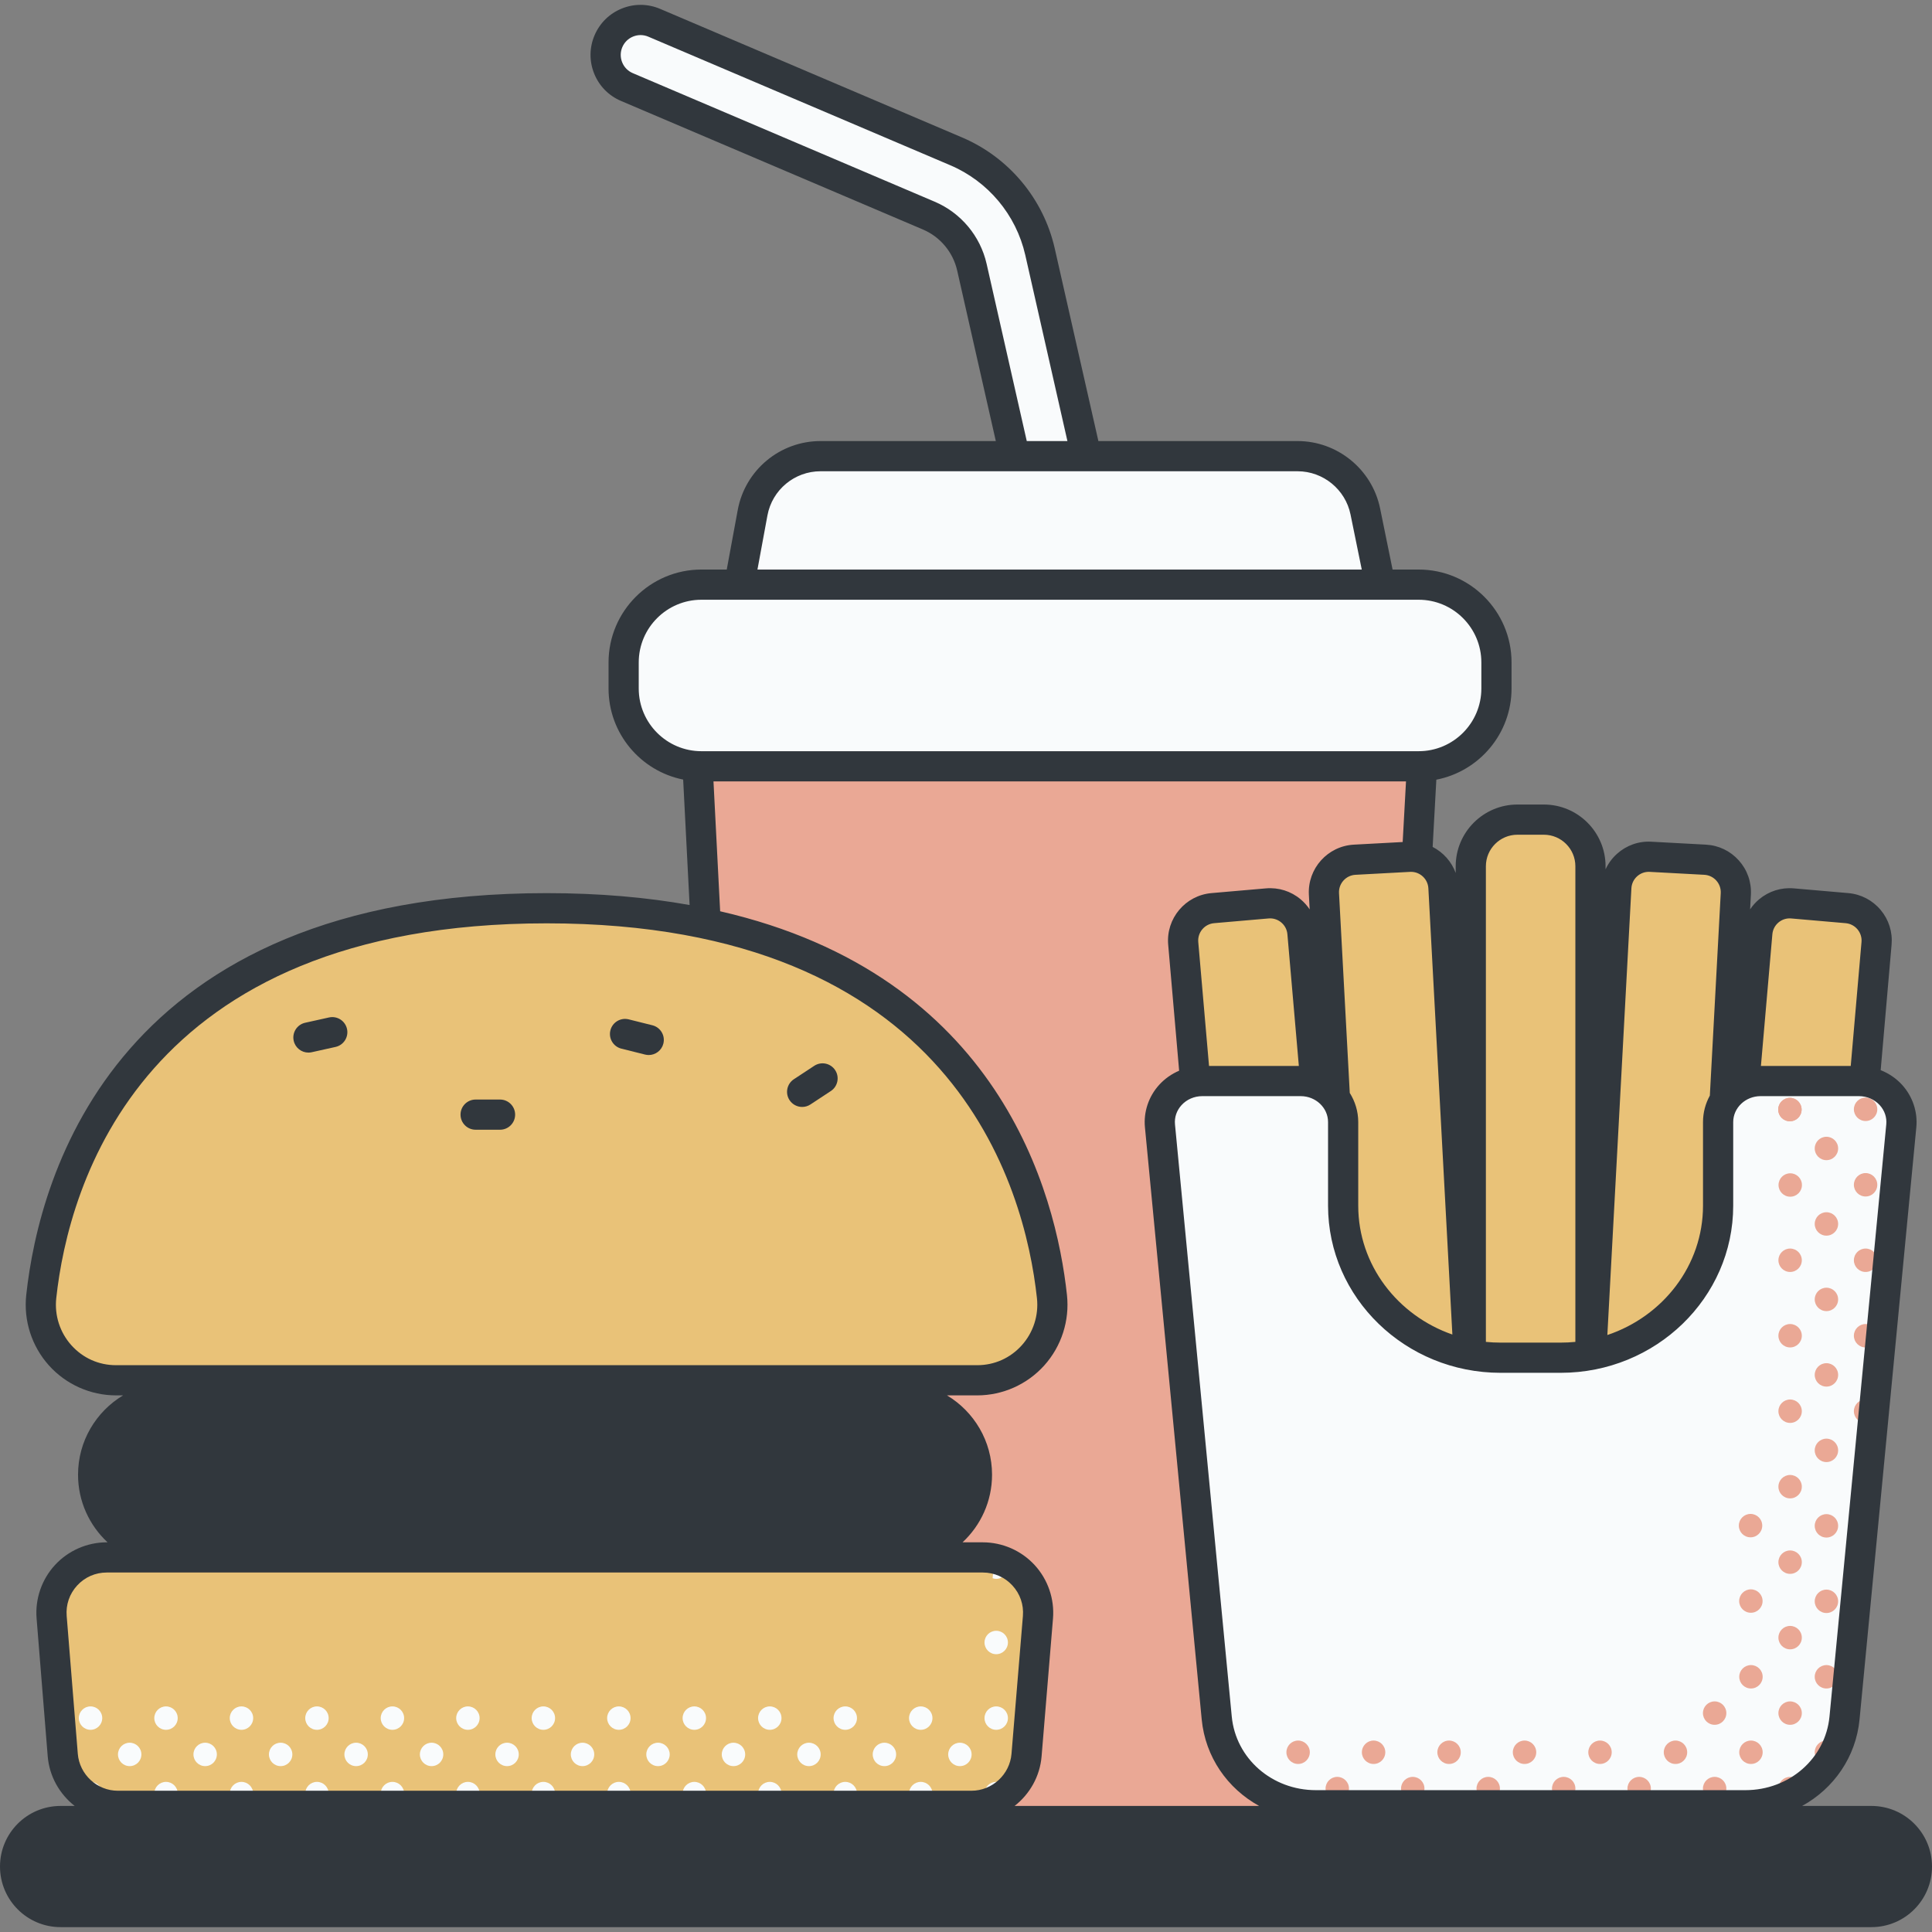 <svg id="Capa_1" enable-background="new 0 0 511.623 511.623" height="512" viewBox="0 0 511.623 511.623" width="512" xmlns="http://www.w3.org/2000/svg"><rect x="0" y="0" width="511.623" height="511.623" fill="#808080" stroke="none"/><g><path d="m347.581 484.509h-134.851c-7.595 0-13.859-5.951-14.248-13.536l-15.732-306.764h195.934l-16.858 306.816c-.415 7.563-6.67 13.484-14.245 13.484z" fill="#eaa895"/><path d="m375.688 154.823h-10.174l-3.958-19.384c-1.74-8.521-9.236-14.641-17.933-14.641l-55.41 2.071-12.702-57.594c-2.863-12.593-7.361-20.347-19.245-25.383l-76.612-32.622c-3.122-1.323-6.573-1.353-9.717-.079-3.144 1.272-5.604 3.692-6.927 6.815-1.324 3.122-.951 3.329.321 6.473 1.273 3.143 4.168 3.91 7.284 5.23l77.76 32.18c4.395 1.862 7.651 5.753 8.709 10.405l12.436 52.505h-52.224c-8.827 0-16.397 6.3-17.999 14.981l-3.515 19.044h-10.035c-11.374 0-20.595 9.221-20.595 20.595v6.913c0 11.375 9.221 20.595 20.595 20.595h189.941c11.375 0 20.595-9.22 20.595-20.595v-6.913c0-11.375-9.221-20.596-20.595-20.596z" fill="#f9fbfc"/><g fill="#e9c278"><path d="m357.923 372.798h94.429l7.321-136.073c.255-4.747-3.386-8.802-8.133-9.057l-14.455-.778c-4.747-.256-8.802 3.385-9.057 8.132l-6.849 124.623v-130.252c0-6.816-5.526-12.342-12.342-12.342h-7.006c-6.816 0-12.342 5.526-12.342 12.342v129.56l-7.243-123.931c-.255-4.747-4.311-8.388-9.057-8.132l-14.455.778c-4.747.255-8.388 4.31-8.132 9.057z"/><path d="m486.251 372.798 10.687-122.989c.412-4.736-3.094-8.909-7.83-9.32l-14.421-1.253c-4.736-.412-8.909 3.094-9.32 7.83l-10.925 125.732z"/><path d="m355.833 372.798-10.925-125.732c-.412-4.736-4.584-8.242-9.32-7.83l-14.421 1.253c-4.736.411-8.241 4.584-7.83 9.32l10.687 122.989z"/></g><path d="m454.983 297.141v22.147c0 22.232-18.663 40.255-41.684 40.255h-15.929c-23.022 0-41.684-18.023-41.684-40.255v-22.147c0-6.001-5.038-10.866-11.252-10.866h-26.055c-6.624 0-11.815 5.498-11.204 11.868l15.034 156.797c1.256 13.099 12.636 23.118 26.258 23.118h113.733c13.622 0 25.002-10.019 26.258-23.118l15.034-156.797c.611-6.369-4.58-11.868-11.204-11.868h-26.055c-6.213.001-11.25 4.865-11.25 10.866z" fill="#f9fbfc"/><g fill="#eaa895"><path d="m500.553 304.132c0 1.354.875 2.494 2.086 2.916l.572-5.972c-1.5.216-2.658 1.495-2.658 3.056z"/><path d="m500.553 324.119c0 .485.121.938.32 1.347l.306-3.198c-.387.518-.626 1.154-.626 1.851z"/><path d="m483.667 287.245c.885 0 1.678-.375 2.243-.97h-4.486c.565.595 1.358.97 2.243.97z"/><path d="m494.036 290.662c-1.712 0-3.1 1.388-3.1 3.101 0 1.712 1.388 3.1 3.1 3.1s3.1-1.388 3.1-3.1c.001-1.713-1.387-3.101-3.1-3.101z"/><path d="m483.667 301.031c-1.712 0-3.1 1.388-3.1 3.1s1.388 3.1 3.1 3.1 3.1-1.388 3.1-3.1c0-1.711-1.388-3.1-3.1-3.1z"/><path d="m473.992 290.729c-1.712 0-3.1 1.388-3.1 3.101 0 1.712 1.388 3.1 3.1 3.1s3.1-1.388 3.1-3.1-1.388-3.101-3.1-3.101z"/><path d="m473.992 290.729c-1.712 0-3.1 1.388-3.1 3.101 0 1.712 1.388 3.1 3.1 3.1s3.1-1.388 3.1-3.1-1.388-3.101-3.1-3.101z"/><path d="m474.082 310.706c-1.712 0-3.1 1.388-3.1 3.1s1.388 3.1 3.1 3.1 3.1-1.388 3.1-3.1c0-1.711-1.388-3.1-3.1-3.1z"/><path d="m494.036 310.649c-1.712 0-3.1 1.388-3.1 3.1s1.388 3.1 3.1 3.1 3.1-1.388 3.1-3.1c.001-1.712-1.387-3.1-3.1-3.1z"/><path d="m483.667 321.018c-1.712 0-3.1 1.388-3.1 3.1s1.388 3.1 3.1 3.1 3.1-1.388 3.1-3.1-1.388-3.1-3.1-3.1z"/><path d="m494.036 330.635c-1.712 0-3.1 1.388-3.1 3.1s1.388 3.1 3.1 3.1 3.1-1.388 3.1-3.1c.001-1.711-1.387-3.1-3.1-3.1z"/><path d="m483.667 341.005c-1.712 0-3.1 1.388-3.1 3.1s1.388 3.1 3.1 3.1 3.1-1.388 3.1-3.1-1.388-3.1-3.1-3.1z"/><path d="m494.036 350.622c-1.712 0-3.1 1.388-3.1 3.1s1.388 3.1 3.1 3.1 3.1-1.388 3.1-3.1c.001-1.712-1.387-3.1-3.1-3.1z"/><path d="m483.667 360.992c-1.712 0-3.1 1.388-3.1 3.1s1.388 3.1 3.1 3.1 3.1-1.388 3.1-3.1-1.388-3.1-3.1-3.1z"/><path d="m494.036 370.609c-1.712 0-3.1 1.388-3.1 3.1s1.388 3.1 3.1 3.1c.759 0 1.445-.284 1.984-.736l.413-4.307c-.568-.701-1.424-1.157-2.397-1.157z"/><path d="m483.667 380.978c-1.712 0-3.1 1.388-3.1 3.1s1.388 3.1 3.1 3.1 3.1-1.388 3.1-3.1c0-1.711-1.388-3.1-3.1-3.1z"/><path d="m494.036 390.595c-1.712 0-3.1 1.388-3.1 3.1 0 1.711 1.387 3.099 3.098 3.1l.589-6.141c-.191-.036-.386-.059-.587-.059z"/><path d="m483.667 400.965c-1.712 0-3.1 1.388-3.1 3.101 0 1.712 1.388 3.1 3.1 3.1s3.1-1.388 3.1-3.1c0-1.713-1.388-3.101-3.1-3.101z"/><path d="m490.936 413.683c0 1.012.492 1.901 1.242 2.467l.503-5.243c-1.03.504-1.745 1.552-1.745 2.776z"/><path d="m483.667 420.952c-1.712 0-3.1 1.388-3.1 3.1s1.388 3.1 3.1 3.1 3.1-1.388 3.1-3.1-1.388-3.1-3.1-3.1z"/><path d="m483.667 440.938c-1.712 0-3.1 1.388-3.1 3.1s1.388 3.1 3.1 3.1 3.1-1.388 3.1-3.1c0-1.711-1.388-3.1-3.1-3.1z"/><path d="m483.667 460.925c-1.712 0-3.1 1.388-3.1 3.1s1.388 3.1 3.1 3.1c.07 0 .136-.016.205-.021.999-1.39 1.855-2.884 2.556-4.461-.509-1.014-1.548-1.718-2.761-1.718z"/><path d="m474.05 330.635c-1.712 0-3.1 1.388-3.1 3.1s1.388 3.1 3.1 3.1 3.1-1.388 3.1-3.1c0-1.711-1.388-3.1-3.1-3.1z"/><path d="m474.05 350.622c-1.712 0-3.1 1.388-3.1 3.1s1.388 3.1 3.1 3.1 3.1-1.388 3.1-3.1-1.388-3.1-3.1-3.1z"/><path d="m474.05 370.609c-1.712 0-3.1 1.388-3.1 3.1s1.388 3.1 3.1 3.1 3.1-1.388 3.1-3.1-1.388-3.1-3.1-3.1z"/><path d="m474.05 390.595c-1.712 0-3.1 1.388-3.1 3.1s1.388 3.1 3.1 3.1 3.1-1.388 3.1-3.1c0-1.711-1.388-3.1-3.1-3.1z"/><path d="m474.05 410.582c-1.712 0-3.1 1.388-3.1 3.1s1.388 3.1 3.1 3.1 3.1-1.388 3.1-3.1-1.388-3.1-3.1-3.1z"/><path d="m463.569 400.907c-1.712 0-3.1 1.388-3.1 3.1s1.388 3.1 3.1 3.1 3.1-1.388 3.1-3.1-1.388-3.1-3.1-3.1z"/><path d="m463.658 420.884c-1.712 0-3.1 1.388-3.1 3.1s1.388 3.1 3.1 3.1 3.1-1.388 3.1-3.1-1.388-3.1-3.1-3.1z"/><path d="m474.05 430.569c-1.712 0-3.1 1.388-3.1 3.1s1.388 3.1 3.1 3.1 3.1-1.388 3.1-3.1-1.388-3.1-3.1-3.1z"/><path d="m463.68 440.938c-1.712 0-3.1 1.388-3.1 3.1s1.388 3.1 3.1 3.1 3.1-1.388 3.1-3.1c0-1.711-1.388-3.1-3.1-3.1z"/><path d="m474.05 450.556c-1.712 0-3.1 1.388-3.1 3.1s1.388 3.1 3.1 3.1 3.1-1.388 3.1-3.1-1.388-3.1-3.1-3.1z"/><path d="m463.68 467.126c1.712 0 3.1-1.388 3.1-3.1s-1.388-3.1-3.1-3.1-3.1 1.388-3.1 3.1 1.388 3.1 3.1 3.1z"/><path d="m474.05 470.542c-1.712 0-3.1 1.388-3.1 3.101 0 1.03.508 1.936 1.281 2.5 1.736-.69 3.383-1.55 4.913-2.567-.037-1.681-1.405-3.034-3.094-3.034z"/><path d="m454.063 450.556c-1.712 0-3.1 1.388-3.1 3.1s1.388 3.1 3.1 3.1 3.1-1.388 3.1-3.1-1.388-3.1-3.1-3.1z"/><path d="m440.593 464.026c0 1.712 1.388 3.1 3.1 3.1s3.1-1.388 3.1-3.1-1.388-3.1-3.1-3.1c-1.712-.001-3.1 1.387-3.1 3.1z"/><path d="m454.063 470.542c-1.712 0-3.1 1.388-3.1 3.101 0 1.712 1.388 3.1 3.1 3.1s3.1-1.388 3.1-3.1c0-1.713-1.388-3.101-3.1-3.101z"/><path d="m420.607 464.026c0 1.712 1.388 3.1 3.1 3.1s3.1-1.388 3.1-3.1-1.388-3.1-3.1-3.1c-1.712-.001-3.1 1.387-3.1 3.1z"/><path d="m430.976 473.643c0 1.712 1.388 3.1 3.1 3.1s3.1-1.388 3.1-3.1-1.388-3.101-3.1-3.101-3.1 1.388-3.1 3.101z"/><path d="m400.62 464.026c0 1.712 1.388 3.1 3.1 3.1s3.1-1.388 3.1-3.1-1.388-3.1-3.1-3.1c-1.712-.001-3.1 1.387-3.1 3.1z"/><path d="m410.989 473.643c0 1.712 1.388 3.1 3.1 3.1s3.1-1.388 3.1-3.1-1.388-3.101-3.1-3.101-3.1 1.388-3.1 3.101z"/><path d="m380.633 464.026c0 1.712 1.388 3.1 3.1 3.1s3.1-1.388 3.1-3.1-1.388-3.1-3.1-3.1-3.1 1.387-3.1 3.1z"/><path d="m391.003 473.643c0 1.712 1.388 3.1 3.1 3.1s3.1-1.388 3.1-3.1-1.388-3.101-3.1-3.101-3.1 1.388-3.1 3.101z"/><path d="m360.647 464.026c0 1.712 1.388 3.1 3.1 3.1s3.1-1.388 3.1-3.1-1.388-3.1-3.1-3.1c-1.713-.001-3.1 1.387-3.1 3.1z"/><path d="m371.016 473.643c0 1.712 1.388 3.1 3.1 3.1s3.1-1.388 3.1-3.1-1.388-3.101-3.1-3.101-3.1 1.388-3.1 3.101z"/><path d="m343.76 460.925c-1.712 0-3.1 1.388-3.1 3.1s1.388 3.1 3.1 3.1 3.1-1.388 3.1-3.1-1.388-3.1-3.1-3.1z"/><path d="m354.129 476.743c1.712 0 3.1-1.388 3.1-3.1s-1.388-3.101-3.1-3.101-3.1 1.388-3.1 3.101c0 1.712 1.388 3.1 3.1 3.1z"/><path d="m323.773 460.925c-.065 0-.126.016-.191.02.649 1.807 1.482 3.527 2.51 5.118.48-.546.781-1.254.781-2.037.001-1.713-1.387-3.101-3.1-3.101z"/><path d="m334.143 470.542c-1.13 0-2.109.611-2.65 1.514 1.593 1.297 3.347 2.407 5.225 3.313.332-.493.526-1.087.526-1.726-.001-1.713-1.389-3.101-3.101-3.101z"/></g><path d="m257.25 478.214h-226.035c-7.631 0-13.983-5.86-14.597-13.467l-2.944-36.499c-.688-8.524 6.045-15.822 14.597-15.822h232.001c8.564 0 15.301 7.317 14.594 15.852l-3.022 36.499c-.628 7.594-6.974 13.437-14.594 13.437z" fill="#e9c278"/><g fill="#f9fbfc"><path d="m262.859 417.943c.303.099.619.165.954.165 1.712 0 3.1-1.388 3.1-3.1 0-.382-.078-.743-.204-1.08-1.073-.527-2.215-.936-3.419-1.188z"/><path d="m271.083 424.625c0 1.712 1.388 3.1 3.1 3.1.244 0 .479-.035.706-.088.085-2.146-.287-4.206-1.05-6.077-1.548.172-2.756 1.47-2.756 3.065z"/><path d="m271.083 444.612c0 1.392.924 2.556 2.188 2.948l.497-6.006c-1.514.204-2.685 1.488-2.685 3.058z"/><path d="m263.813 451.881c-1.712 0-3.1 1.388-3.1 3.1s1.388 3.1 3.1 3.1 3.1-1.388 3.1-3.1c.001-1.712-1.388-3.1-3.1-3.1z"/><path d="m263.813 431.856c-1.712 0-3.1 1.388-3.1 3.1s1.388 3.1 3.1 3.1 3.1-1.388 3.1-3.1c.001-1.712-1.388-3.1-3.1-3.1z"/><path d="m271.083 464.598c0 .648.2 1.249.54 1.746.099-.513.177-1.034.221-1.566l.2-2.416c-.59.564-.961 1.355-.961 2.236z"/><path d="m263.813 471.868c-1.712 0-3.1 1.388-3.1 3.1 0 1.007.488 1.893 1.232 2.459 1.831-.62 3.501-1.589 4.93-2.837-.188-1.532-1.479-2.722-3.062-2.722z"/><path d="m243.827 451.881c-1.712 0-3.1 1.388-3.1 3.1s1.388 3.1 3.1 3.1 3.1-1.388 3.1-3.1-1.388-3.1-3.1-3.1z"/><path d="m254.196 461.498c-1.712 0-3.1 1.388-3.1 3.1s1.388 3.1 3.1 3.1 3.1-1.388 3.1-3.1c.001-1.712-1.388-3.1-3.1-3.1z"/><path d="m243.827 471.868c-1.712 0-3.1 1.388-3.1 3.1s1.388 3.101 3.1 3.101 3.1-1.388 3.1-3.101c0-1.712-1.388-3.1-3.1-3.1z"/><path d="m223.84 451.881c-1.712 0-3.1 1.388-3.1 3.1s1.388 3.1 3.1 3.1 3.1-1.388 3.1-3.1-1.388-3.1-3.1-3.1z"/><path d="m231.109 464.598c0 1.712 1.388 3.1 3.1 3.1s3.1-1.388 3.1-3.1-1.388-3.1-3.1-3.1-3.1 1.388-3.1 3.1z"/><path d="m223.84 471.868c-1.712 0-3.1 1.388-3.1 3.1s1.388 3.101 3.1 3.101 3.1-1.388 3.1-3.101c0-1.712-1.388-3.1-3.1-3.1z"/><path d="m203.853 451.881c-1.712 0-3.1 1.388-3.1 3.1s1.388 3.1 3.1 3.1 3.1-1.388 3.1-3.1c.001-1.712-1.388-3.1-3.1-3.1z"/><path d="m211.123 464.598c0 1.712 1.388 3.1 3.1 3.1s3.1-1.388 3.1-3.1-1.388-3.1-3.1-3.1-3.1 1.388-3.1 3.1z"/><path d="m203.853 471.868c-1.712 0-3.1 1.388-3.1 3.1s1.388 3.101 3.1 3.101 3.1-1.388 3.1-3.101c.001-1.712-1.388-3.1-3.1-3.1z"/><path d="m183.867 451.881c-1.712 0-3.1 1.388-3.1 3.1s1.388 3.1 3.1 3.1 3.1-1.388 3.1-3.1-1.388-3.1-3.1-3.1z"/><circle cx="194.236" cy="464.598" r="3.1"/><path d="m183.867 471.868c-1.712 0-3.1 1.388-3.1 3.1s1.388 3.101 3.1 3.101 3.1-1.388 3.1-3.101c0-1.712-1.388-3.1-3.1-3.1z"/><path d="m163.88 451.881c-1.712 0-3.1 1.388-3.1 3.1s1.388 3.1 3.1 3.1 3.1-1.388 3.1-3.1-1.388-3.1-3.1-3.1z"/><circle cx="174.249" cy="464.598" r="3.1"/><path d="m163.88 471.868c-1.712 0-3.1 1.388-3.1 3.1s1.388 3.101 3.1 3.101 3.1-1.388 3.1-3.101c0-1.712-1.388-3.1-3.1-3.1z"/><path d="m143.893 451.881c-1.712 0-3.1 1.388-3.1 3.1s1.388 3.1 3.1 3.1 3.1-1.388 3.1-3.1-1.388-3.1-3.1-3.1z"/><circle cx="154.263" cy="464.598" r="3.1"/><path d="m143.893 471.868c-1.712 0-3.1 1.388-3.1 3.1s1.388 3.101 3.1 3.101 3.1-1.388 3.1-3.101c0-1.712-1.388-3.1-3.1-3.1z"/><path d="m123.906 451.881c-1.712 0-3.1 1.388-3.1 3.1s1.388 3.1 3.1 3.1 3.1-1.388 3.1-3.1c.001-1.712-1.388-3.1-3.1-3.1z"/><path d="m131.176 464.598c0 1.712 1.388 3.1 3.1 3.1s3.1-1.388 3.1-3.1-1.388-3.1-3.1-3.1-3.1 1.388-3.1 3.1z"/><path d="m123.906 471.868c-1.712 0-3.1 1.388-3.1 3.1s1.388 3.101 3.1 3.101 3.1-1.388 3.1-3.101c.001-1.712-1.388-3.1-3.1-3.1z"/><path d="m103.92 451.881c-1.712 0-3.1 1.388-3.1 3.1s1.388 3.1 3.1 3.1 3.1-1.388 3.1-3.1-1.388-3.1-3.1-3.1z"/><path d="m111.189 464.598c0 1.712 1.388 3.1 3.1 3.1s3.1-1.388 3.1-3.1-1.388-3.1-3.1-3.1-3.1 1.388-3.1 3.1z"/><path d="m103.92 471.868c-1.712 0-3.1 1.388-3.1 3.1s1.388 3.101 3.1 3.101 3.1-1.388 3.1-3.101c0-1.712-1.388-3.1-3.1-3.1z"/><path d="m83.933 451.881c-1.712 0-3.1 1.388-3.1 3.1s1.388 3.1 3.1 3.1 3.1-1.388 3.1-3.1-1.388-3.1-3.1-3.1z"/><path d="m91.202 464.598c0 1.712 1.388 3.1 3.1 3.1s3.1-1.388 3.1-3.1-1.388-3.1-3.1-3.1-3.1 1.388-3.1 3.1z"/><path d="m83.933 471.868c-1.712 0-3.1 1.388-3.1 3.1s1.388 3.101 3.1 3.101 3.1-1.388 3.1-3.101c0-1.712-1.388-3.1-3.1-3.1z"/><path d="m63.946 451.881c-1.712 0-3.1 1.388-3.1 3.1s1.388 3.1 3.1 3.1 3.1-1.388 3.1-3.1c.001-1.712-1.388-3.1-3.1-3.1z"/><path d="m71.216 464.598c0 1.712 1.388 3.1 3.1 3.1s3.1-1.388 3.1-3.1-1.388-3.1-3.1-3.1-3.1 1.388-3.1 3.1z"/><path d="m63.946 471.868c-1.712 0-3.1 1.388-3.1 3.1s1.388 3.101 3.1 3.101 3.1-1.388 3.1-3.101c.001-1.712-1.388-3.1-3.1-3.1z"/><path d="m43.96 451.881c-1.712 0-3.1 1.388-3.1 3.1s1.388 3.1 3.1 3.1 3.1-1.388 3.1-3.1-1.388-3.1-3.1-3.1z"/><path d="m51.229 464.598c0 1.712 1.388 3.1 3.1 3.1s3.1-1.388 3.1-3.1-1.388-3.1-3.1-3.1-3.1 1.388-3.1 3.1z"/><path d="m43.96 471.868c-1.712 0-3.1 1.388-3.1 3.1s1.388 3.101 3.1 3.101 3.1-1.388 3.1-3.101c0-1.712-1.388-3.1-3.1-3.1z"/><path d="m23.973 451.881c-1.712 0-3.1 1.388-3.1 3.1s1.388 3.1 3.1 3.1 3.1-1.388 3.1-3.1-1.388-3.1-3.1-3.1z"/><path d="m34.342 467.698c1.712 0 3.1-1.388 3.1-3.1s-1.388-3.1-3.1-3.1-3.1 1.388-3.1 3.1c0 1.713 1.388 3.1 3.1 3.1z"/><path d="m23.973 471.868c-1.396 0-2.563.929-2.951 2.198 1.427 1.386 3.13 2.481 5.02 3.196.629-.567 1.032-1.38 1.032-2.294-.001-1.712-1.389-3.1-3.101-3.1z"/><path d="m16.422 462.302.197 2.445c.046.567.133 1.12.24 1.666.371-.511.597-1.135.597-1.815 0-.915-.404-1.729-1.034-2.296z"/></g><path d="m144.771 240.514c108.381 0 130.073 68.33 133.803 102.854 1.278 11.827-7.947 22.152-19.808 22.152h-228.035c-11.865 0-21.092-10.331-19.807-22.161 3.75-34.526 25.477-102.845 133.847-102.845z" fill="#e9c278"/><g fill="#31373d"><path d="m495.576 478.241h-18.349c8.369-4.596 14.256-12.956 15.211-22.919l15.034-156.797c.391-4.076-.981-8.172-3.766-11.237-1.572-1.729-3.525-3.041-5.674-3.894l2.888-33.239c.291-3.354-.741-6.622-2.906-9.199-2.166-2.578-5.206-4.158-8.56-4.45l-14.421-1.253c-3.354-.29-6.622.741-9.2 2.906-.929.78-1.722 1.677-2.378 2.658l.209-3.878c.182-3.362-.958-6.593-3.208-9.098-2.249-2.505-5.339-3.985-8.701-4.165l-14.455-.778c-3.364-.19-6.592.958-9.097 3.209-1.3 1.167-2.316 2.563-3.025 4.102v-.816c0-9.01-7.33-16.34-16.34-16.34h-7.006c-9.01 0-16.339 7.33-16.339 16.34v1.783c-1.099-3.008-3.313-5.459-6.105-6.898l.978-17.806c11.33-2.191 19.915-12.179 19.915-24.14v-6.913c0-13.56-11.033-24.593-24.593-24.593h-6.91l-3.305-16.187c-2.111-10.336-11.299-17.838-21.849-17.838h-52.754l-11.567-51.049c-2.987-13.138-12.177-24.119-24.575-29.372l-79.927-34.034c-3.257-1.38-6.857-1.411-10.137-.083-3.28 1.327-5.847 3.852-7.227 7.109-1.381 3.258-1.41 6.858-.083 10.138 1.328 3.279 3.853 5.846 7.104 7.223l79.927 34.035c4.585 1.943 7.982 6.002 9.086 10.855l10.236 45.178h-46.411c-10.755 0-19.977 7.676-21.93 18.253l-2.912 15.772h-6.708c-13.56 0-24.593 11.033-24.593 24.593v6.913c0 11.906 8.506 21.86 19.759 24.112l1.704 33.222c-11.303-2.024-23.866-3.149-37.845-3.149-113.962 0-134.347 74.416-137.821 106.411-.737 6.782 1.449 13.579 5.998 18.648 4.528 5.047 11.01 7.942 17.783 7.942h1.861c-7.137 4.282-11.926 12.094-11.926 21.006 0 7.064 3.011 13.434 7.813 17.907h-.208c-5.189 0-10.184 2.187-13.702 6.002-3.518 3.813-5.296 8.967-4.88 14.138l2.944 36.498c.431 5.351 3.156 10.051 7.146 13.172h-3.734c-8.86 0-16.045 7.184-16.045 16.047s7.185 16.047 16.047 16.047h479.528c8.863 0 16.047-7.185 16.047-16.047.001-8.863-7.184-16.047-16.046-16.047zm-26.227-230.83c.106-1.227.684-2.338 1.627-3.13.837-.705 1.875-1.081 2.957-1.081.135 0 .271.006.407.019l14.421 1.253c2.533.219 4.414 2.459 4.194 4.991l-2.851 32.816h-23.784zm-37.329-12.175c.066-1.229.607-2.359 1.523-3.181.853-.766 1.937-1.181 3.074-1.181.084 0 .168.002.253.007l14.455.778c2.538.137 4.492 2.313 4.355 4.851l-2.885 53.618c-1.153 2.091-1.811 4.478-1.811 7.013v22.146c0 15.829-10.603 29.313-25.331 34.246zm-38.533-5.844c0-4.601 3.744-8.345 8.344-8.345h7.006c4.602 0 8.345 3.744 8.345 8.345v125.961c-1.277.127-2.573.192-3.884.192h-15.927c-1.311 0-2.607-.065-3.884-.192zm3.884 134.148h15.927c25.189 0 45.682-19.852 45.682-44.253v-22.146c0-3.787 3.254-6.868 7.254-6.868h26.055c2.115 0 4.119.872 5.5 2.391 1.291 1.421 1.903 3.231 1.724 5.097l-15.033 156.797c-1.067 11.119-10.644 19.503-22.279 19.503h-113.733c-11.636 0-21.213-8.384-22.28-19.503l-15.033-156.797c-.179-1.866.433-3.676 1.724-5.097 1.381-1.52 3.385-2.391 5.5-2.391h26.055c4 0 7.254 3.081 7.254 6.868v22.146c0 24.401 20.493 44.253 45.683 44.253zm-80.052-114.077c-.22-2.533 1.661-4.772 4.193-4.992l14.422-1.253c.137-.013.272-.019.407-.019 1.081 0 2.119.377 2.957 1.081.943.791 1.521 1.904 1.627 3.131l3.03 34.866h-23.785zm67.293 103.94c-14.52-5.042-24.929-18.429-24.929-34.115v-22.146c0-2.83-.83-5.467-2.244-7.721l-2.847-52.91c-.136-2.539 1.818-4.716 4.357-4.852l14.453-.778c.084-.004.167-.007.25-.007 2.43 0 4.47 1.909 4.602 4.363zm-123.344-283.55c-1.673-7.356-6.819-13.504-13.757-16.444l-79.928-34.036c-1.291-.547-2.292-1.563-2.818-2.863s-.514-2.728.032-4.019c.548-1.291 1.564-2.291 2.865-2.817.637-.259 1.305-.387 1.971-.387.693 0 1.385.139 2.04.417l79.927 34.034c10.045 4.256 17.487 13.148 19.905 23.783l11.166 49.28h-10.767zm-58.04 66.652c1.252-6.786 7.169-11.71 14.068-11.71h126.327c6.767 0 12.662 4.812 14.016 11.443l2.978 14.587h-160.032zm-34.08 45.826v-6.913c0-9.152 7.446-16.598 16.598-16.598h189.941c9.152 0 16.598 7.446 16.598 16.598v6.913c0 9.152-7.446 16.597-16.598 16.597h-189.94c-9.152.001-16.599-7.445-16.599-16.597zm-138.417 179.192c-4.572 0-8.774-1.878-11.832-5.286-3.035-3.382-4.493-7.918-4.001-12.446 3.242-29.85 22.385-99.279 129.874-99.279 107.495 0 126.603 69.434 129.83 99.286.489 4.527-.971 9.062-4.005 12.442-3.057 3.407-7.259 5.283-11.829 5.283zm226.519 112.693h-226.034c-5.508 0-10.17-4.301-10.612-9.79l-2.944-36.499c-.242-2.997.748-5.864 2.786-8.075 2.04-2.21 4.818-3.427 7.826-3.427h232.001c3.012 0 5.793 1.22 7.833 3.435s3.026 5.088 2.777 8.089l-3.021 36.499c-.455 5.477-5.116 9.768-10.612 9.768zm18.579-9.108 3.021-36.499c.428-5.178-1.344-10.341-4.863-14.163-3.519-3.823-8.519-6.016-13.715-6.016h-5.375c4.802-4.473 7.813-10.843 7.813-17.907 0-8.912-4.789-16.724-11.926-21.006h7.982c6.771 0 13.25-2.893 17.778-7.936 4.549-5.067 6.737-11.862 6.004-18.642-2.929-27.111-17.993-84.67-91.842-101.623l-1.764-34.393h183.391l-.882 16.056-12.932.696c-6.94.374-12.283 6.324-11.91 13.264l.209 3.877c-.656-.981-1.45-1.878-2.378-2.658-2.577-2.165-5.841-3.197-9.199-2.906l-14.422 1.253c-6.923.602-12.066 6.725-11.466 13.649l2.901 33.383c-1.999.855-3.812 2.122-5.291 3.749-2.785 3.064-4.157 7.16-3.766 11.237l15.033 156.797c.955 9.963 6.842 18.323 15.212 22.919h-64.763c3.982-3.112 6.707-7.797 7.15-13.131z"/><path d="m81.674 278.742c-1.833 0-3.484-1.268-3.899-3.132-.478-2.155.88-4.29 3.036-4.769l6.312-1.402c2.158-.477 4.289.88 4.769 3.036.478 2.155-.88 4.29-3.036 4.769l-6.312 1.402c-.291.065-.583.096-.87.096z"/><path d="m171.797 279.385c-.321 0-.647-.039-.972-.12l-6.273-1.568c-2.142-.536-3.444-2.706-2.909-4.847.536-2.143 2.707-3.444 4.847-2.909l6.273 1.568c2.142.536 3.444 2.706 2.909 4.847-.454 1.817-2.084 3.029-3.875 3.029z"/><path d="m132.418 299.17h-6.466c-2.207 0-3.997-1.79-3.997-3.997 0-2.208 1.79-3.997 3.997-3.997h6.466c2.207 0 3.997 1.79 3.997 3.997s-1.789 3.997-3.997 3.997z"/><path d="m212.426 293.135c-1.3 0-2.575-.632-3.344-1.801-1.213-1.844-.702-4.322 1.143-5.536l5.402-3.554c1.844-1.212 4.323-.702 5.536 1.143 1.213 1.843.702 4.322-1.143 5.536l-5.402 3.554c-.675.445-1.438.658-2.192.658z"/></g></g></svg>